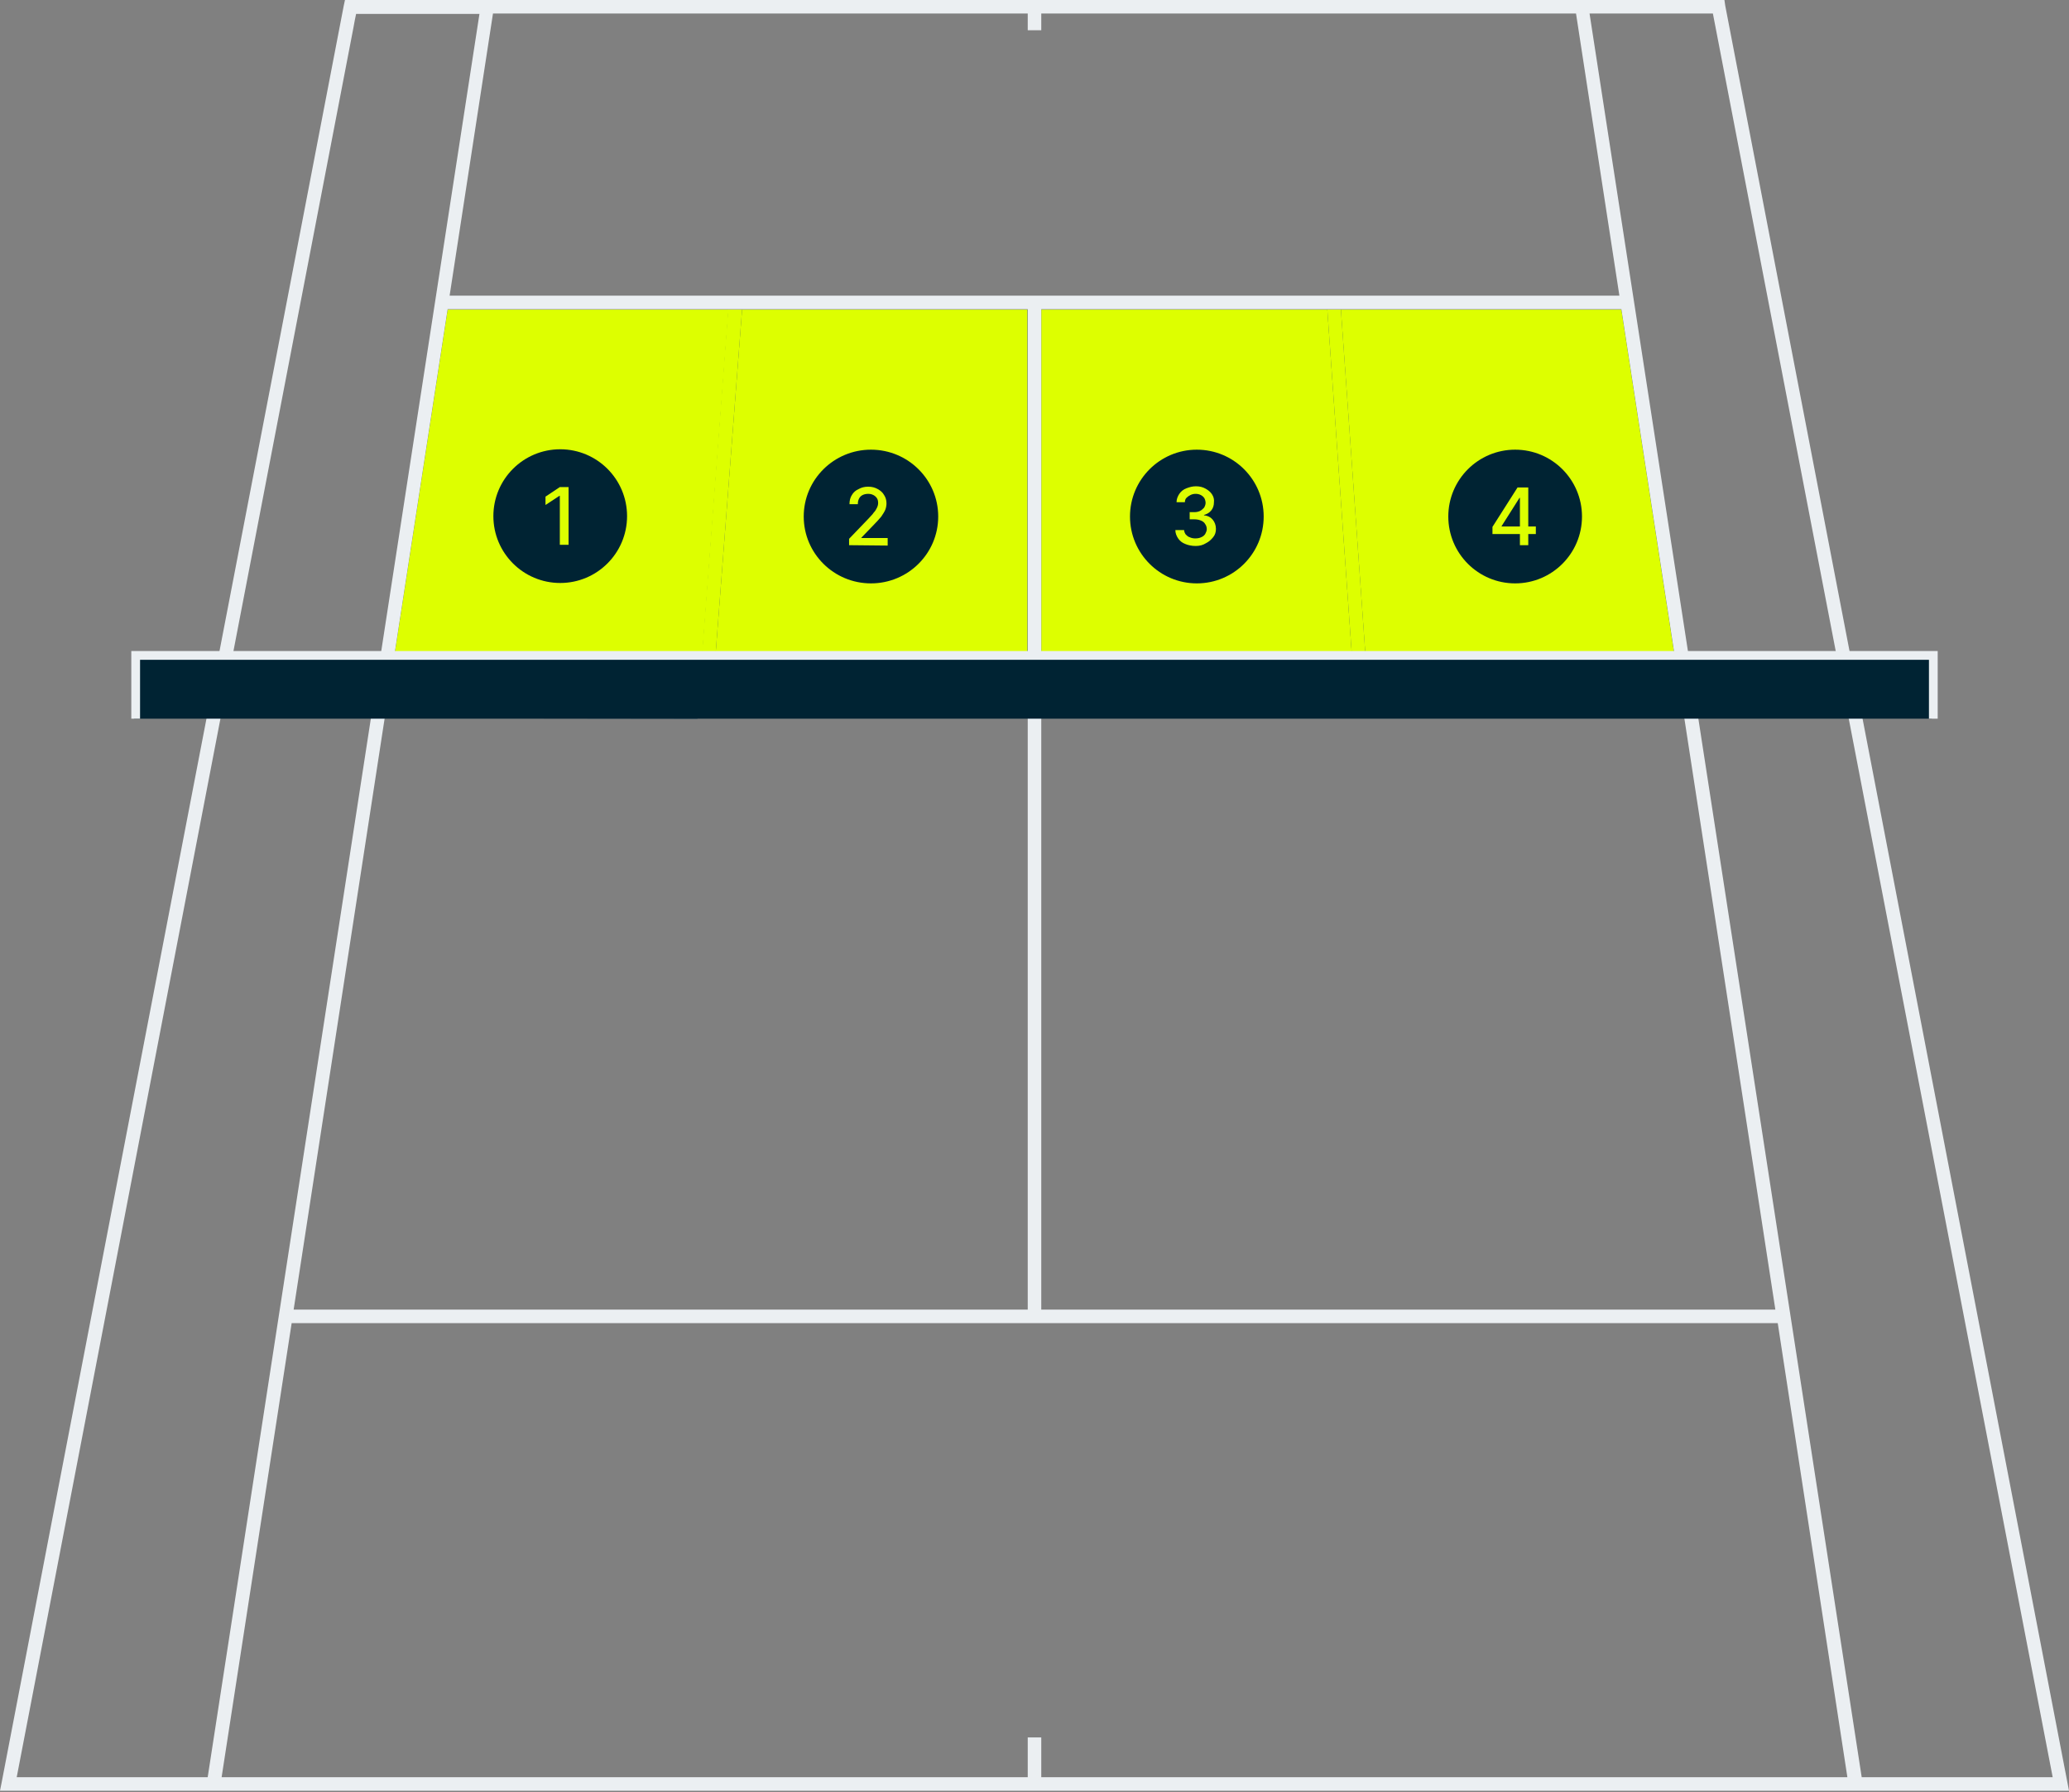 <?xml version="1.0" encoding="utf-8"?>
<svg version="1.1" id="Calque_1" xmlns="http://www.w3.org/2000/svg" xmlns:xlink="http://www.w3.org/1999/xlink" x="0px" y="0px"
	 viewBox="0 0 520 450.4" style="enable-background:new 0 0 520 450.4;" xml:space="preserve">
<rect x="0" y="0" width="520" height="450.4" fill="#808080" stroke="none"/>
<style type="text/css">
	.st0{fill:#003352;}
	.st1{fill:#EBEFF2;}
	.st2{fill:#DDFF00;}
	.st3{fill:#002333;}
</style>
<g class="zone--inactive">
	<path class="st0" d="M337,77.8h70.5l15.8,102.7h-79L337,77.8L337,77.8z"/>
	<circle class="st1" cx="380.8" cy="129.8" r="16.8"/>
	<path d="M375.1,134.2v-1.8l6.3-9.9h1.4v2.6h-0.9l-4.5,7.1v0.1h8.6v1.9H375.1L375.1,134.2z M382,137v-4.2v-10.3h2.1V137H382L382,137
		z"/>
</g>
<g class="zone--active">
	<path class="st2" d="M337,77.8h70.5l15.8,102.7h-79L337,77.8L337,77.8z"/>
	<circle class="st3" cx="380.8" cy="129.8" r="16.8"/>
	<path class="st2" d="M375.1,134.2v-1.8l6.3-9.9h1.4v2.6h-0.9l-4.5,7.1v0.1h8.6v1.9L375.1,134.2L375.1,134.2z M382,137v-4.2v-10.3
		h2.1V137H382L382,137z"/>
</g>
<g class="zone--inactive">
	<path class="st0" d="M261.7,77.8h71.9l7.3,102.7h-79.2V77.8L261.7,77.8z"/>
	<circle class="st1" cx="300.8" cy="129.8" r="16.8"/>
	<path class="st3" d="M300.5,137.2c-1,0-1.9-0.2-2.6-0.5c-0.8-0.3-1.4-0.8-1.8-1.4c-0.4-0.6-0.7-1.3-0.7-2.1h2.2
		c0,0.4,0.2,0.8,0.4,1.1c0.3,0.3,0.6,0.6,1,0.7c0.4,0.2,0.9,0.3,1.4,0.3c0.6,0,1.1-0.1,1.5-0.3c0.5-0.2,0.8-0.5,1-0.8
		c0.2-0.4,0.4-0.8,0.4-1.2s-0.1-0.9-0.4-1.3c-0.2-0.4-0.6-0.7-1.1-0.9s-1-0.3-1.7-0.3H299v-1.8h1.2c0.5,0,1-0.1,1.4-0.3
		s0.7-0.5,1-0.8c0.2-0.3,0.4-0.8,0.4-1.2s-0.1-0.8-0.3-1.2c-0.2-0.3-0.5-0.6-0.9-0.8c-0.4-0.2-0.8-0.3-1.3-0.3s-0.9,0.1-1.3,0.3
		c-0.4,0.2-0.7,0.4-1,0.7c-0.3,0.3-0.4,0.7-0.4,1.1h-2.1c0-0.8,0.3-1.5,0.7-2.1c0.4-0.6,1-1.1,1.8-1.4s1.5-0.5,2.4-0.5
		s1.7,0.2,2.4,0.6c0.7,0.4,1.2,0.8,1.6,1.4s0.6,1.3,0.5,2c0,0.8-0.2,1.5-0.7,2.1c-0.5,0.6-1.1,0.9-1.8,1.1v0.1
		c1,0.1,1.7,0.5,2.2,1.1s0.8,1.4,0.8,2.3c0,0.8-0.2,1.5-0.7,2.1s-1,1.1-1.8,1.5C302.3,137,301.5,137.2,300.5,137.2L300.5,137.2z"/>
</g>
<g class="zone--active">
	<path class="st2" d="M261.7,77.8h71.9l7.3,102.7h-79.2V77.8L261.7,77.8z"/>
	<circle class="st3" cx="300.8" cy="129.8" r="16.8"/>
	<path class="st2" d="M300.5,137.2c-1,0-1.9-0.2-2.6-0.5c-0.8-0.3-1.4-0.8-1.8-1.4c-0.4-0.6-0.7-1.3-0.7-2.1h2.2
		c0,0.4,0.2,0.8,0.4,1.1c0.3,0.3,0.6,0.6,1,0.7c0.4,0.2,0.9,0.3,1.4,0.3c0.6,0,1.1-0.1,1.5-0.3c0.5-0.2,0.8-0.5,1-0.8
		c0.2-0.4,0.4-0.8,0.4-1.2s-0.1-0.9-0.4-1.3c-0.2-0.4-0.6-0.7-1.1-0.9s-1-0.3-1.7-0.3H299v-1.8h1.2c0.5,0,1-0.1,1.4-0.3
		s0.7-0.5,1-0.8c0.2-0.3,0.4-0.8,0.4-1.2s-0.1-0.8-0.3-1.2c-0.2-0.3-0.5-0.6-0.9-0.8c-0.4-0.2-0.8-0.3-1.3-0.3s-0.9,0.1-1.3,0.3
		c-0.4,0.2-0.7,0.4-1,0.7c-0.3,0.3-0.4,0.7-0.4,1.1h-2.1c0-0.8,0.3-1.5,0.7-2.1c0.4-0.6,1-1.1,1.8-1.4s1.5-0.5,2.4-0.5
		s1.7,0.2,2.4,0.6c0.7,0.4,1.2,0.8,1.6,1.4s0.6,1.3,0.5,2c0,0.8-0.2,1.5-0.7,2.1c-0.5,0.6-1.1,0.9-1.8,1.1v0.1
		c1,0.1,1.7,0.5,2.2,1.1s0.8,1.4,0.8,2.3c0,0.8-0.2,1.5-0.7,2.1s-1,1.1-1.8,1.5C302.3,137,301.5,137.2,300.5,137.2L300.5,137.2z"/>
</g>
<g class="zone--inactive">
	<path class="st0" d="M186.5,77.8l-7.9,102.7h79.6V77.8"/>
	<ellipse class="st1" cx="218.9" cy="129.8" rx="16.9" ry="16.8"/>
	<path class="st3" d="M213.4,137v-1.6l4.9-5.1c0.5-0.6,1-1,1.3-1.5c0.4-0.4,0.6-0.8,0.8-1.2c0.2-0.4,0.3-0.8,0.3-1.2
		c0-0.5-0.1-0.9-0.3-1.2s-0.5-0.6-0.9-0.8s-0.8-0.3-1.3-0.3s-1,0.1-1.4,0.3s-0.7,0.5-0.9,0.9s-0.3,0.8-0.3,1.4h-2.1
		c0-0.9,0.2-1.7,0.6-2.3c0.4-0.7,1-1.2,1.7-1.5c0.7-0.4,1.5-0.6,2.4-0.6s1.7,0.2,2.4,0.6s1.2,0.8,1.6,1.5c0.4,0.6,0.6,1.3,0.6,2.1
		c0,0.5-0.1,1.1-0.3,1.6s-0.6,1.1-1,1.7c-0.5,0.6-1.2,1.4-2.1,2.3l-2.9,3v0.1h6.6v1.9L213.4,137L213.4,137z"/>
</g>
<g class="zone--active">
	<path class="st2" d="M186.5,77.8l-7.9,102.7h79.6V77.8"/>
	<ellipse class="st3" cx="218.9" cy="129.8" rx="16.9" ry="16.8"/>
	<path class="st2" d="M213.4,137v-1.6l4.9-5.1c0.5-0.6,1-1,1.3-1.5c0.4-0.4,0.6-0.8,0.8-1.2c0.2-0.4,0.3-0.8,0.3-1.2
		c0-0.5-0.1-0.9-0.3-1.2s-0.5-0.6-0.9-0.8s-0.8-0.3-1.3-0.3s-1,0.1-1.4,0.3s-0.7,0.5-0.9,0.9s-0.3,0.8-0.3,1.4h-2.1
		c0-0.9,0.2-1.7,0.6-2.3c0.4-0.7,1-1.2,1.7-1.5c0.7-0.4,1.5-0.6,2.4-0.6s1.7,0.2,2.4,0.6s1.2,0.8,1.6,1.5c0.4,0.6,0.6,1.3,0.6,2.1
		c0,0.5-0.1,1.1-0.3,1.6s-0.6,1.1-1,1.7c-0.5,0.6-1.2,1.4-2.1,2.3l-2.9,3v0.1h6.6v1.9L213.4,137L213.4,137z"/>
</g>
<g class="zone--inactive">
	<path class="st0" d="M112.5,77.9L96.7,180.5l78.6,0.1l7.8-102.7C183.1,77.9,112.5,77.9,112.5,77.9z"/>
	<circle class="st1" cx="140.8" cy="129.8" r="16.8"/>
	<path class="st3" d="M142.9,122.5V137h-2.2v-12.3h-0.1l-3.5,2.3v-2.1l3.6-2.4H142.9L142.9,122.5z"/>
</g>
<g class="zone--inactive">
	<path class="st2" d="M112.5,77.8L96.7,180.4l78.6,0.1l7.8-102.7C183.1,77.8,112.5,77.8,112.5,77.8z"/>
	<circle class="st3" cx="140.8" cy="129.7" r="16.8"/>
	<path class="st2" d="M142.9,122.4v14.5h-2.2v-12.3h-0.1l-3.5,2.3v-2.1l3.6-2.4H142.9L142.9,122.4z"/>
</g>
<path id="marquage_gauche" class="st2" d="M186.5,77.8l-7.9,102.7h-3.4
	L183,77.8H186.5z"/>
<path id="terrain" class="st2" d="M337,77.8h-3.4l7.3,102.7h3.4C344.3,180.5,337,77.7,337,77.8z"/>
<path id="marquage_droite" class="st1" d="M433.6,1.4L433.4,0H86.7l-0.3,1.4C86.3,2.2,1.2,443.5,0.4,448L0,450h520L433.6,1.4z
	 M258.3,3.4v4.2h3.4V3.4h134.4L407,74.3H113l10.9-70.9L258.3,3.4L258.3,3.4z M407.5,77.7l38.7,251.4H261.7V77.7H407.5z M258.3,77.7
	v251.4H73.8l38.7-251.4L258.3,77.7L258.3,77.7z M4.2,446.6L88.8,7.1c0.3-1.6,0.5-2.8,0.7-3.6h31L52.2,446.6H4.2z M261.7,446.6v-10
	h-3.4v10H55.7l17.6-114.1h373.5l17.5,114.1H261.7L261.7,446.6z M399.5,3.4h31l85.4,443.2h-48L399.5,3.4z"/>
<g id="filet">
	<path class="st3" d="M485.5,180.6v-16.5H33.7v16.5"/>
	<path class="st1" d="M487,180.6h-2.2v-14.8H35.2v14.8H33v-17h454V180.6L487,180.6z"/>
</g>
</svg>
